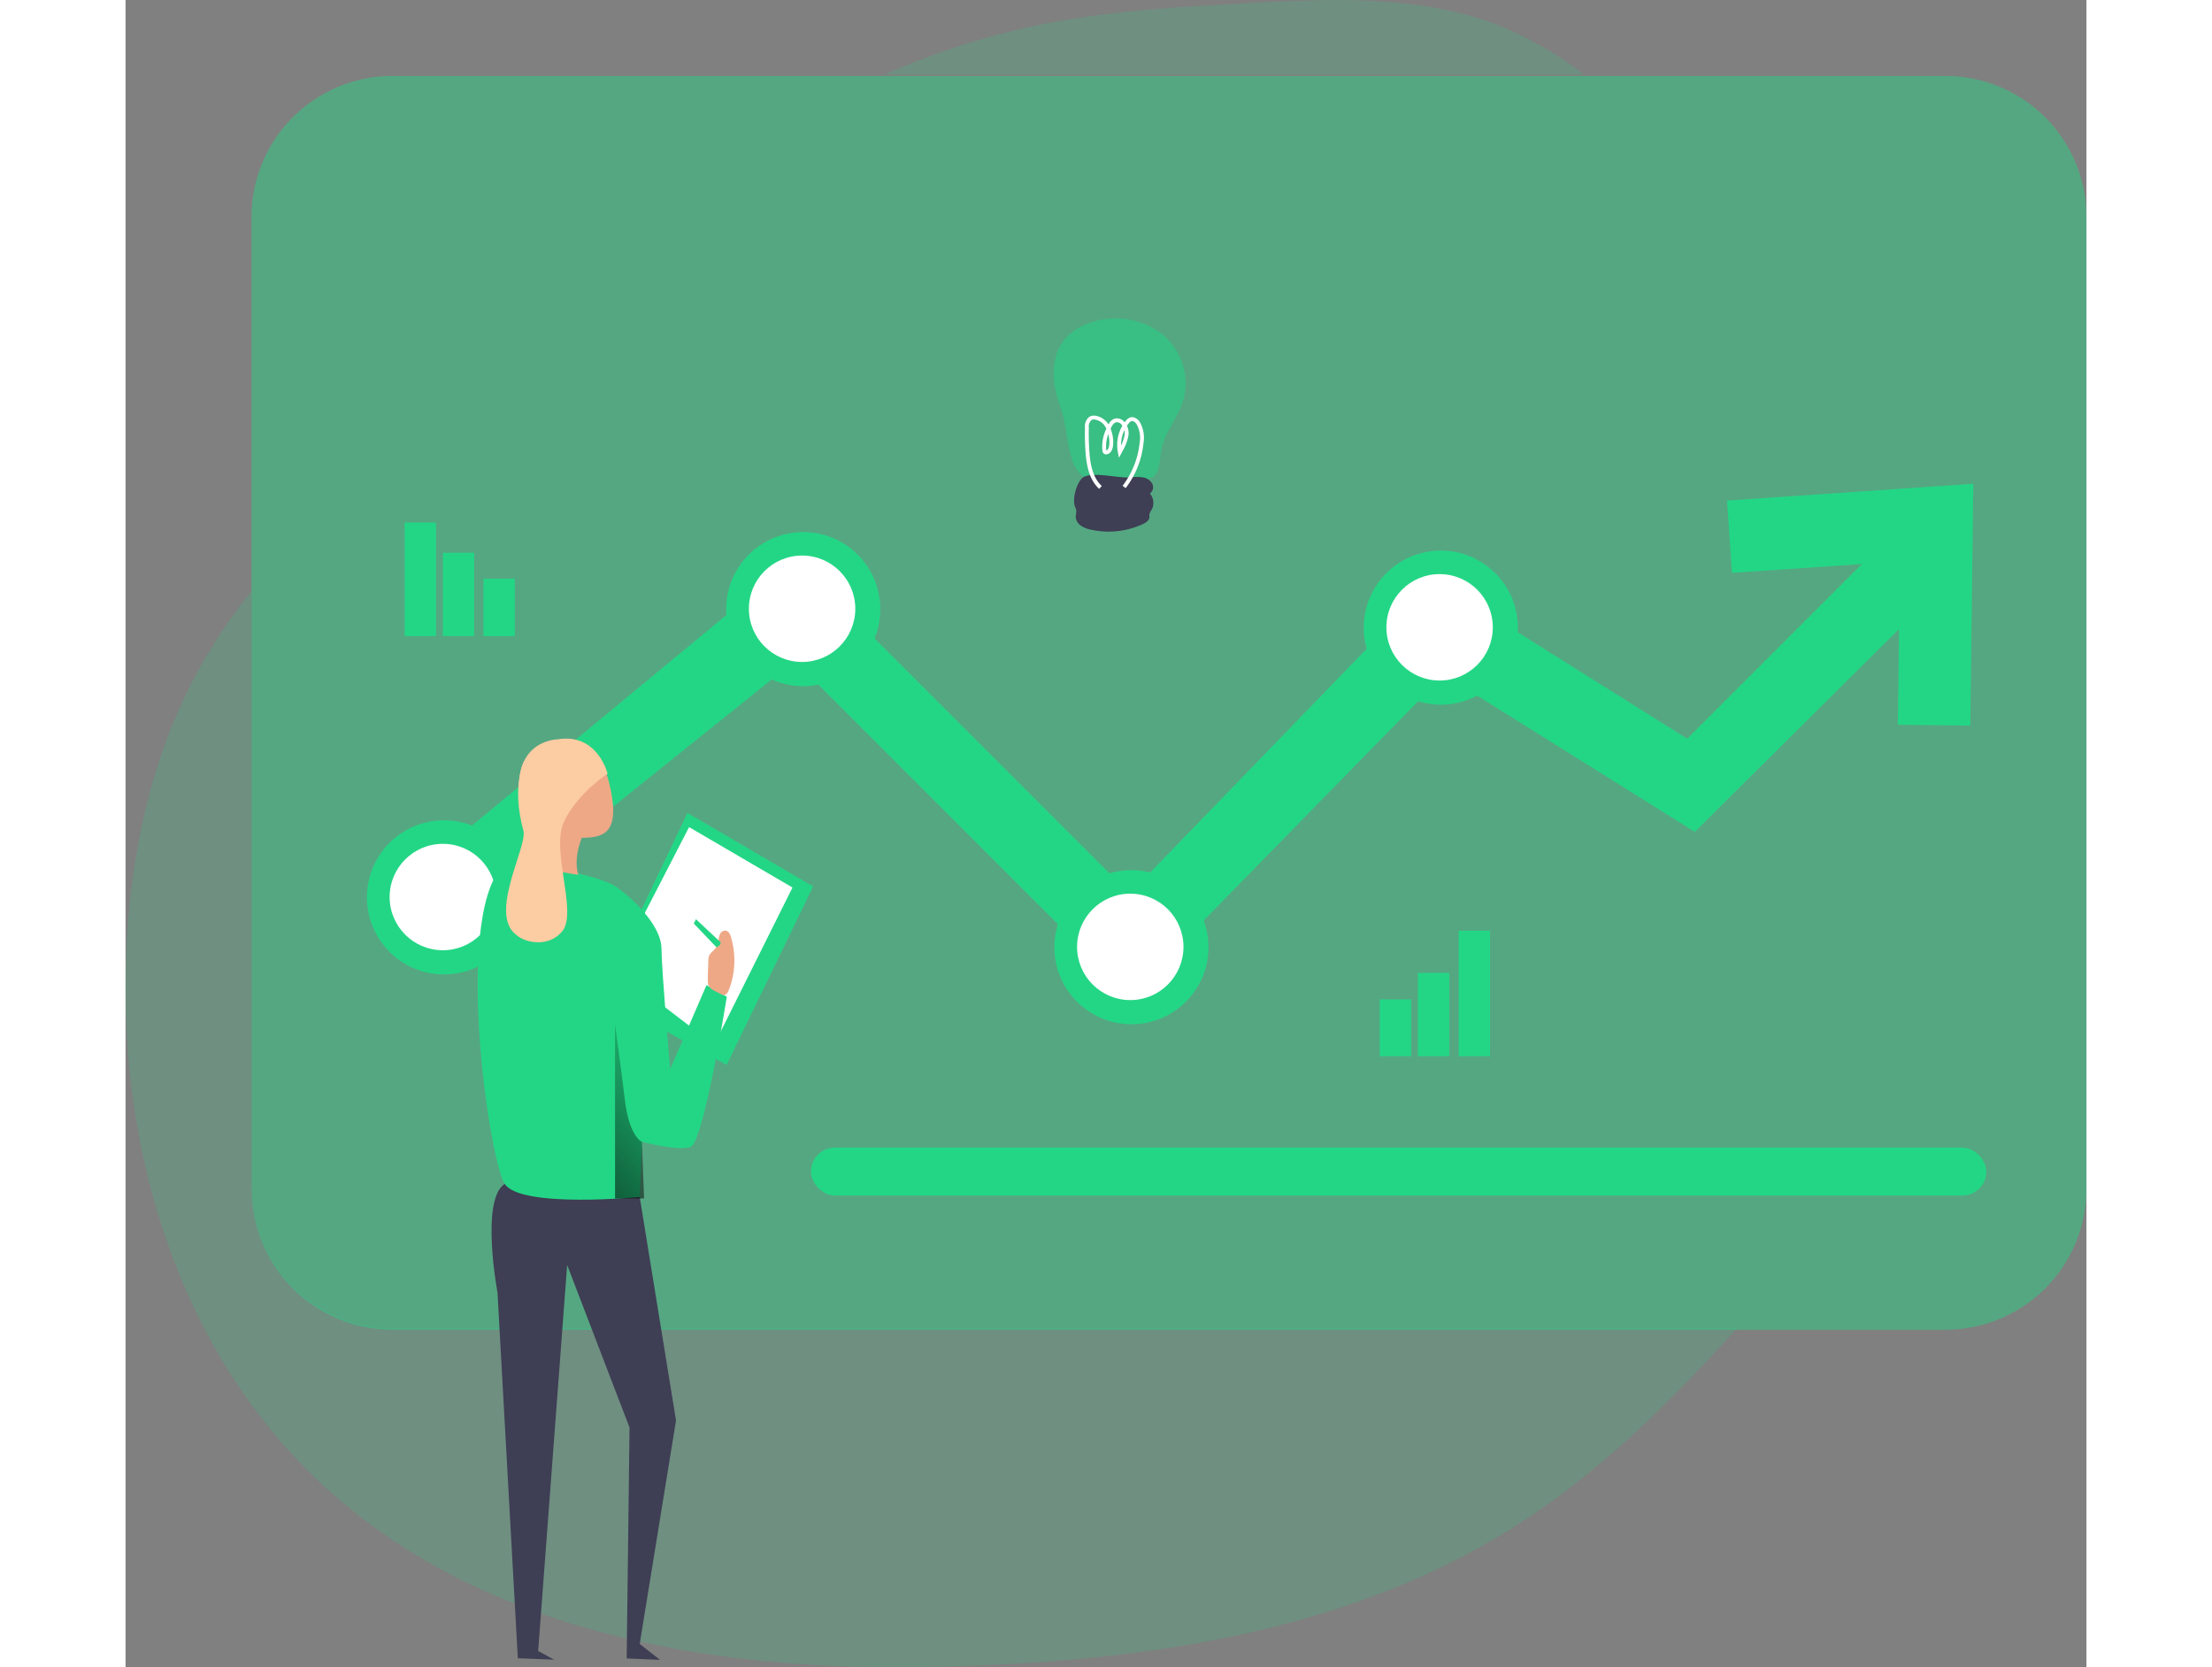 <svg id="Layer_1" data-name="Layer 1" xmlns="http://www.w3.org/2000/svg" xmlns:xlink="http://www.w3.org/1999/xlink" viewBox="0 0 424.59 360.99" width="406" height="306" class="illustration styles_illustrationTablet__1DWOa"><rect x="0" y="0" width="424.59" height="360.99" fill="#808080" stroke="none"/><defs><linearGradient id="linear-gradient" x1="140.75" y1="227.49" x2="88.43" y2="272.97" gradientUnits="userSpaceOnUse"><stop offset="0" stop-opacity="0"></stop><stop offset="0.99"></stop></linearGradient></defs><title>Analyze process</title><path d="M362.83,289.83c-14.65,16.27-30.22,31.66-48.69,43.26-37.5,23.56-83.42,29.33-127.7,30.08-67.72,1.13-133.55-17.6-161-85.29-9.07-22.39-12.53-46.87-11.32-71,1.06-21,5.72-42.06,16-60.37a125.78,125.78,0,0,1,11-16.28V259.3A30.53,30.53,0,0,0,71.7,289.83Z" transform="translate(-13.9 -2.22)" fill="#23d685" opacity="0.18" style="isolation: isolate;"></path><path d="M329.74,18.35H178.28A167.27,167.27,0,0,1,211.63,7.63c14.62-3,29.59-3.86,44.5-4.68,19.27-1.08,39.36-2,57.09,5.6A83.66,83.66,0,0,1,329.74,18.35Z" transform="translate(-13.9 -2.22)" fill="#23d685" opacity="0.18" style="isolation: isolate;"></path><path d="M438.49,49.19V259.62A30.52,30.52,0,0,1,408,290.14H71.7a30.53,30.53,0,0,1-30.52-30.52V49.19A30.53,30.53,0,0,1,71.7,18.67H408A30.52,30.52,0,0,1,438.49,49.19Z" transform="translate(-13.9 -2.22)" fill="#23d685" opacity="0.46" style="isolation: isolate;"></path><polygon points="109.88 200.77 121.67 176.02 148.88 191.93 130.15 230.58 115.54 222.45 109.88 200.77" fill="#23d685"></polygon><polygon points="112.12 198.29 122.02 179.09 144.41 192.17 127.44 226.22 115.89 217.38 112.12 198.29" fill="#fff"></polygon><path d="M125.23,261.39l7.86,48.39-7.86,48.39,4.4,3.45-7.22-.31.62-50-13.51-35.19-6.28,83.58,3.46,1.88-7.86-.31-4.4-79.18S90.67,262,96,258.56,125.23,261.39,125.23,261.39Z" transform="translate(-13.9 -2.22)" fill="#3e3e54"></path><polygon points="217.44 215.67 144.89 143.12 79.67 195.44 56.15 194.35 144.89 120.93 217.44 193.48 283.25 125.49 338.15 159.95 383.53 114.57 394.62 125.66 339.79 180.12 285.46 146.11 217.44 215.67" fill="#23d685"></polygon><circle cx="68.95" cy="194.3" r="16.68" fill="#23d685"></circle><circle cx="68.7" cy="194.23" r="11.52" fill="#fff"></circle><circle cx="217.8" cy="205.09" r="16.68" fill="#23d685"></circle><circle cx="217.55" cy="205.02" r="11.52" fill="#fff"></circle><circle cx="284.79" cy="135.9" r="16.68" fill="#23d685"></circle><circle cx="284.53" cy="135.83" r="11.52" fill="#fff"></circle><circle cx="146.74" cy="131.89" r="16.68" fill="#23d685"></circle><circle cx="146.49" cy="131.81" r="11.52" fill="#fff"></circle><polygon points="399.44 157.11 383.75 156.92 384.19 121.56 347.83 124.04 346.77 108.39 400.09 104.75 399.44 157.11" fill="#23d685"></polygon><rect x="60.43" y="113.13" width="6.79" height="24.61" fill="#23d685"></rect><rect x="68.7" y="119.68" width="6.79" height="18.05" fill="#23d685"></rect><rect x="77.5" y="125.31" width="6.79" height="12.43" fill="#23d685"></rect><rect x="271.57" y="216.4" width="6.79" height="12.3" fill="#23d685"></rect><rect x="279.84" y="210.65" width="6.79" height="18.05" fill="#23d685"></rect><rect x="288.65" y="201.52" width="6.79" height="27.18" fill="#23d685"></rect><path d="M216.18,89.89c-1.73-4.73-2.1-10.55,1.2-14.35a12.35,12.35,0,0,1,5.24-3.37A16.58,16.58,0,0,1,238,74.29,13.8,13.8,0,0,1,243,88.6c-1.13,4-4.21,7.28-4.9,11.36-.3,1.76-.18,3.72-1.27,5.12-1.32,1.7-8.48,1.62-10.64,1.6C216.63,106.6,219.05,97.76,216.18,89.89Z" transform="translate(-13.9 -2.22)" fill="#23d685" opacity="0.18" style="isolation: isolate;"></path><path d="M216.18,89.89c-1.73-4.73-2.1-10.55,1.2-14.35a12.35,12.35,0,0,1,5.24-3.37A16.58,16.58,0,0,1,238,74.29,13.8,13.8,0,0,1,243,88.6c-1.13,4-4.21,7.28-4.9,11.36-.3,1.76-.18,3.72-1.27,5.12-1.32,1.7-8.48,1.62-10.64,1.6C216.63,106.6,219.05,97.76,216.18,89.89Z" transform="translate(-13.9 -2.22)" fill="#23d685" opacity="0.18" style="isolation: isolate;"></path><path d="M216.18,89.89c-1.73-4.73-2.1-10.55,1.2-14.35a12.35,12.35,0,0,1,5.24-3.37A16.58,16.58,0,0,1,238,74.29,13.8,13.8,0,0,1,243,88.6c-1.13,4-4.21,7.28-4.9,11.36-.3,1.76-.18,3.72-1.27,5.12-1.32,1.7-8.48,1.62-10.64,1.6C216.63,106.6,219.05,97.76,216.18,89.89Z" transform="translate(-13.9 -2.22)" fill="#23d685" opacity="0.18" style="isolation: isolate;"></path><path d="M216.18,89.89c-1.73-4.73-2.1-10.55,1.2-14.35a12.35,12.35,0,0,1,5.24-3.37A16.58,16.58,0,0,1,238,74.29,13.8,13.8,0,0,1,243,88.6c-1.13,4-4.21,7.28-4.9,11.36-.3,1.76-.18,3.72-1.27,5.12-1.32,1.7-8.48,1.62-10.64,1.6C216.63,106.6,219.05,97.76,216.18,89.89Z" transform="translate(-13.9 -2.22)" fill="#23d685" opacity="0.18" style="isolation: isolate;"></path><path d="M219.46,111.87a3.39,3.39,0,0,1,.31.93,8.74,8.74,0,0,1-.13,1.12A2.47,2.47,0,0,0,220.7,116a5.59,5.59,0,0,0,2.23.9,17.66,17.66,0,0,0,11.21-1.19c.64-.3,1.33-.72,1.45-1.41,0-.26,0-.52,0-.76a3.34,3.34,0,0,1,.47-.92,3.1,3.1,0,0,0-.36-3.54,1.69,1.69,0,0,0,.46-2.22,2.88,2.88,0,0,0-2.06-1.29,10,10,0,0,0-2.51,0c-2.86.25-7.46-1.18-10.08-.15C220,106.08,218.82,110.13,219.46,111.87Z" transform="translate(-13.9 -2.22)" fill="#3e3e54"></path><path d="M225,107.76c-2-1.81-2.59-4.74-2.8-7.45a53,53,0,0,1-.14-5.49,2.28,2.28,0,0,1,.75-2,1.68,1.68,0,0,1,1.06-.17,3.73,3.73,0,0,1,2.68,2,7.5,7.5,0,0,1,.79,3.34c0,.86-.17,2-1,2.17a.38.38,0,0,1-.36-.06.5.5,0,0,1-.14-.27,8.34,8.34,0,0,1,.88-4.72c.33-.82.81-1.76,1.68-1.88a1.66,1.66,0,0,1,1.22.39,3.21,3.21,0,0,1,1,2.94,9.61,9.61,0,0,1-1.14,3l-.29.55a7.87,7.87,0,0,1,1.64-6.54,1.67,1.67,0,0,1,.69-.55c.63-.23,1.31.28,1.67.85a6.55,6.55,0,0,1,.7,4.3,18.83,18.83,0,0,1-3.77,9.49" transform="translate(-13.9 -2.22)" fill="none" stroke="#fff" stroke-miterlimit="10" stroke-width="0.84"></path><path d="M96.64,188.81s19,2.12,23.72,5.58,9.59,8.87,9.59,13.27,1.88,26.08,1.88,26.08l7.86-18.22,4.4,2.51s-5,31.58-7.86,32.52-10.52-1.1-10.52-1.1l-.48,11.94S99.47,263.91,96,258.56,84.43,197.53,96.64,188.81Z" transform="translate(-13.9 -2.22)" fill="#23d685"></path><path d="M113,182.84s-2.3,4.84-1.07,8.8c0,0-7.07-1-7.28-1.78s.89-8.25.07-10.53S113,182.84,113,182.84Z" transform="translate(-13.9 -2.22)" fill="#eea886"></path><path d="M105.38,163.12c2.77-1.19,10.39-2.86,13.21,8.51s-1.46,11.92-5.9,12-11.9-7.16-12.6-9.48S97.46,166.53,105.38,163.12Z" transform="translate(-13.9 -2.22)" fill="#eea886"></path><path d="M107.4,162.31s-12,.11-7.14,17.57c3.13,11.26-2.94,21.94-2.22,24s7,4.11,10.41,0-2.56-17.59.4-23.78,9.42-10.36,9.42-10.36S116.14,160.84,107.4,162.31Z" transform="translate(-13.9 -2.22)" fill="#fccca2"></path><path d="M100.23,167s-2.87,5.27-.18,15.11c.93,3.43-7.91,18.47-1.25,22.73S110.49,172.74,100.23,167Z" transform="translate(-13.9 -2.22)" fill="#fccca2"></path><path d="M140.09,210.25a3.14,3.14,0,0,1,.11-.92c.28-.84,1.17-1.3,1.63-2.05a4.14,4.14,0,0,0,.46-1.52,4,4,0,0,1,.37-1.37,1.24,1.24,0,0,1,1.17-.67c.64.09,1,.79,1.16,1.41a17.67,17.67,0,0,1-.45,11.42c-.21.54-.59,1.16-1.16,1.12a1.52,1.52,0,0,1-.55-.2c-1.15-.62-2.78-1.12-2.84-2.49C139.93,213.41,140.06,211.81,140.09,210.25Z" transform="translate(-13.9 -2.22)" fill="#eea886"></path><rect x="148.41" y="248.49" width="254.5" height="10.37" rx="5.18" fill="#23d685"></rect><path d="M142.75,206.25l-5.34-5-.47.94,4.89,5.12S142.83,207,142.75,206.25Z" transform="translate(-13.9 -2.22)" fill="#23d685"></path><path d="M125.71,249.45s-2.75-1.1-3.7-9.11-2.12-16.26-2.12-16.26v37.63h6.29Z" transform="translate(-13.9 -2.22)" fill="url(#linear-gradient)"></path></svg>